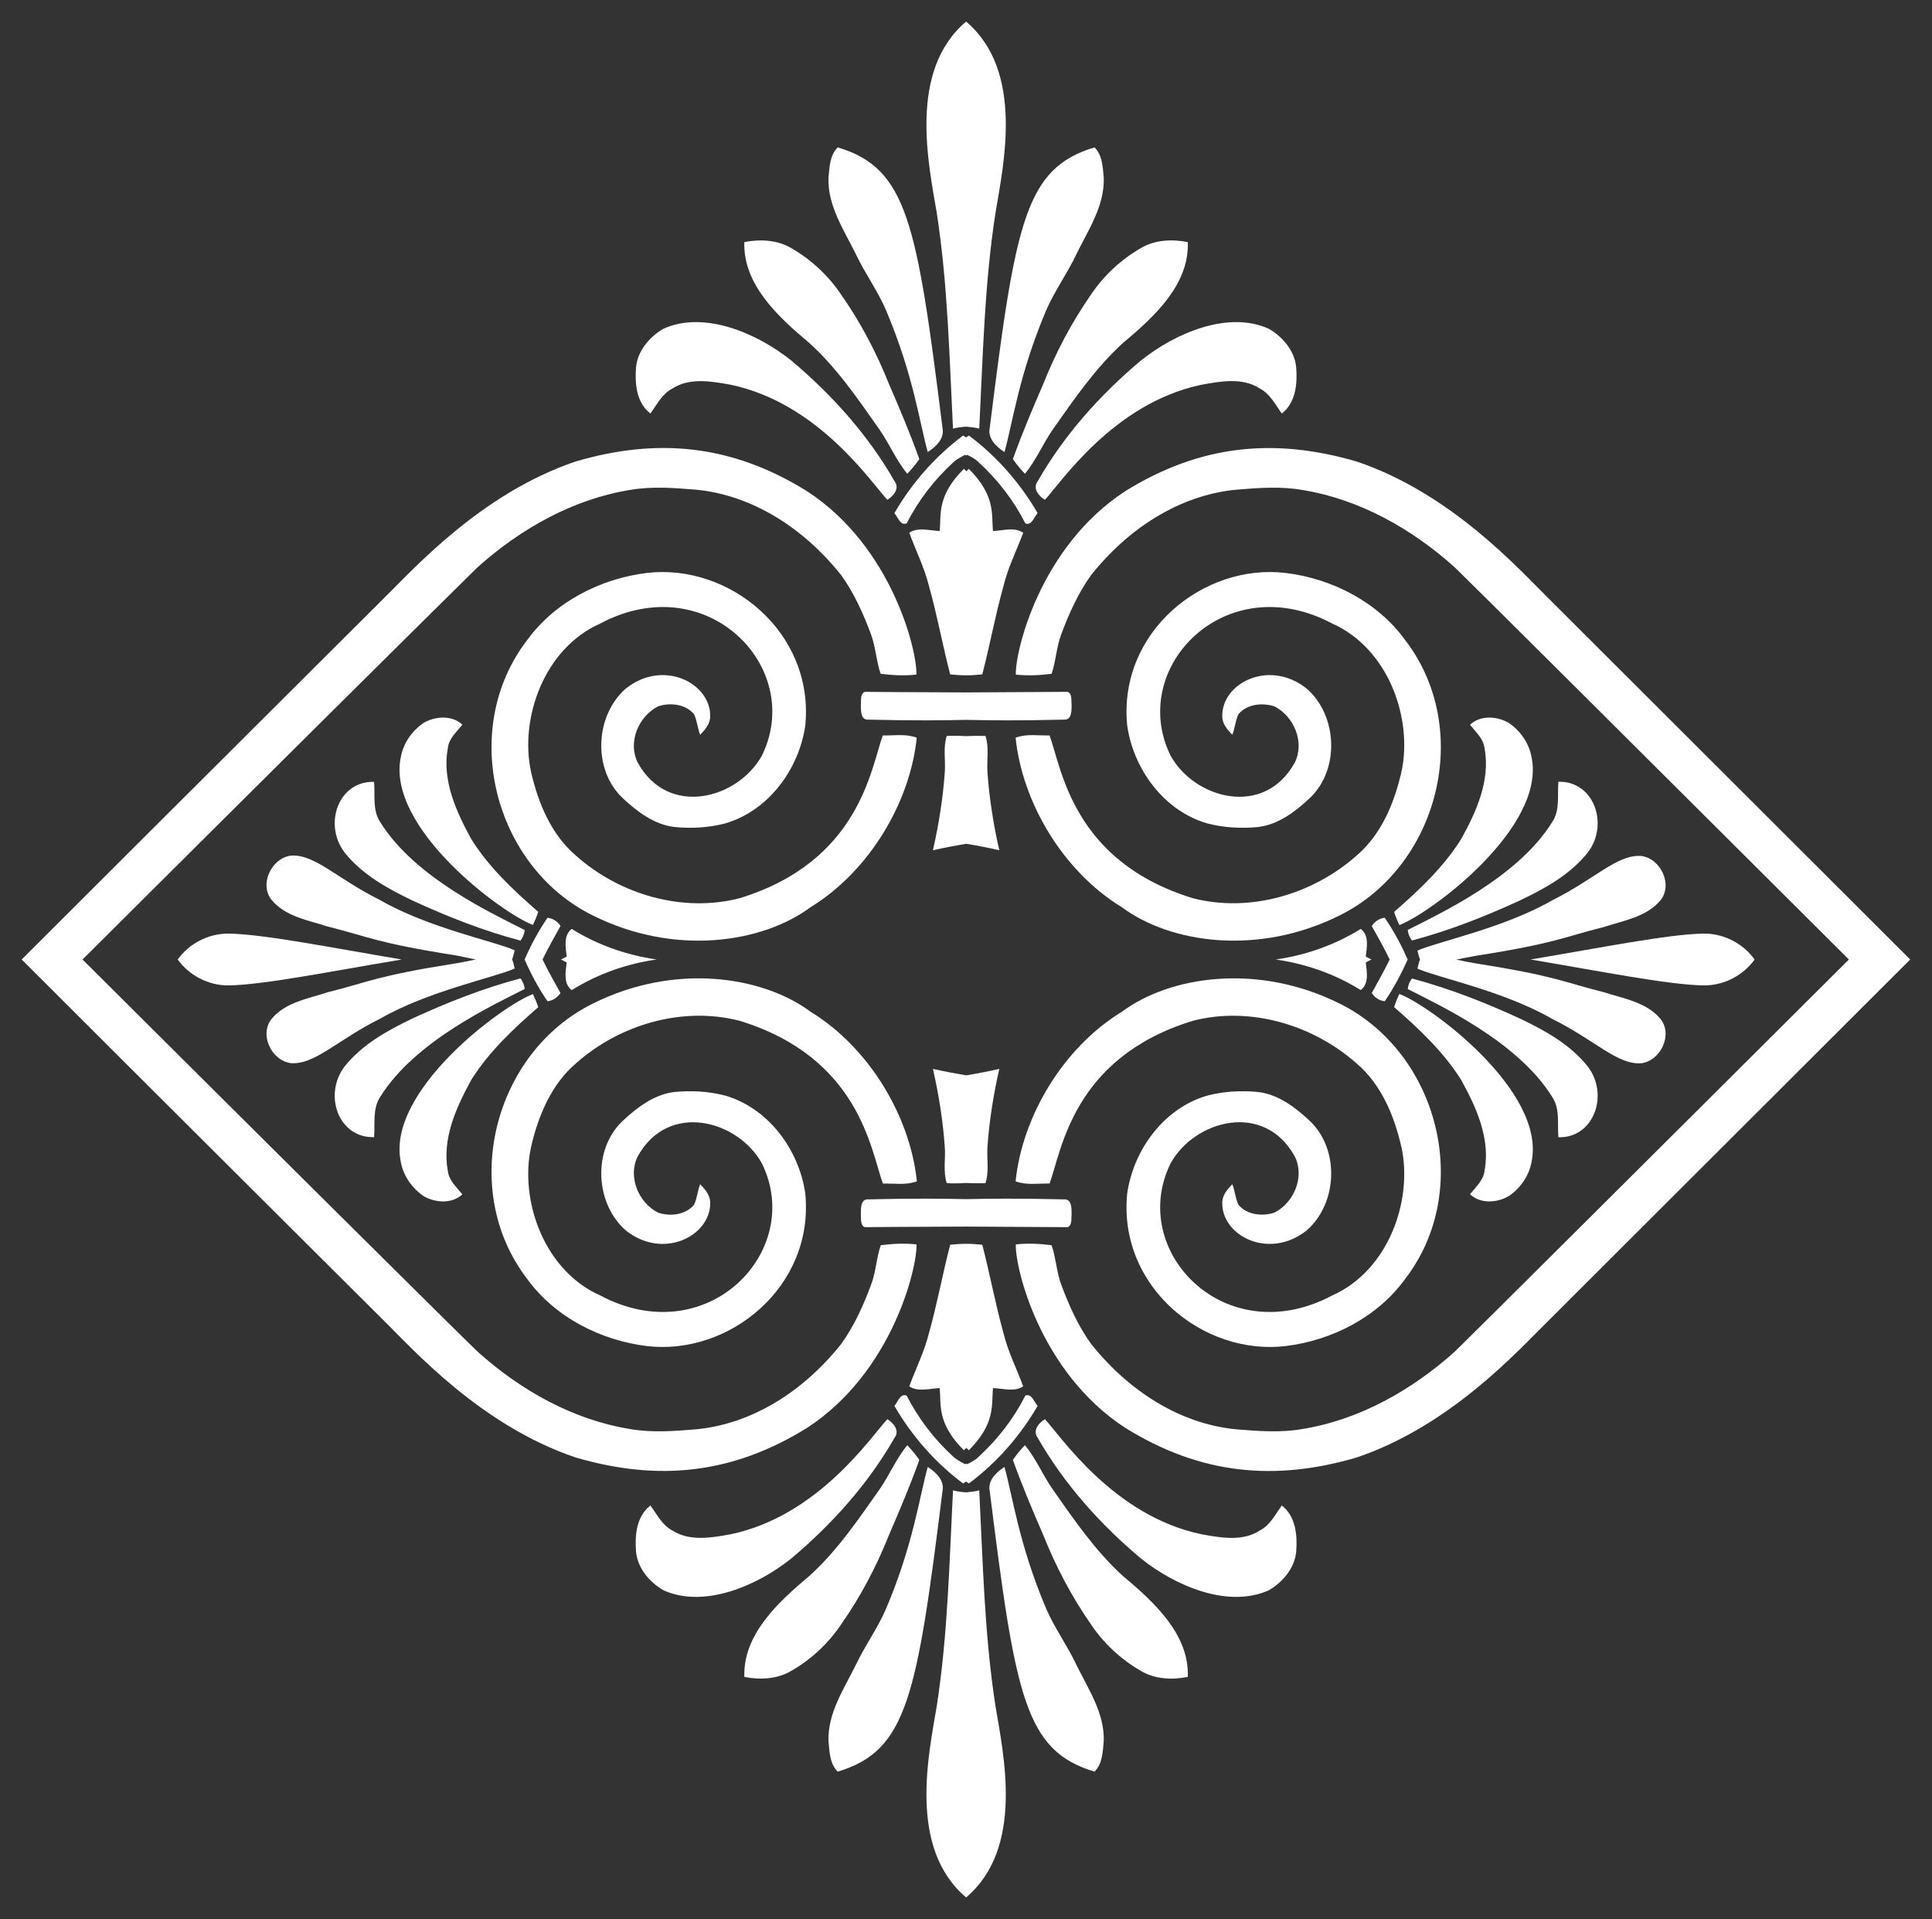 <?xml version="1.0" encoding="utf-8"?>
<!-- Generator: Adobe Illustrator 24.2.1, SVG Export Plug-In . SVG Version: 6.00 Build 0)  -->
<svg version="1.1" id="Layer_1" xmlns="http://www.w3.org/2000/svg" xmlns:xlink="http://www.w3.org/1999/xlink" x="0px" y="0px"
	 viewBox="0 0 1648 1636.8" style="enable-background:new 0 0 1648 1636.8;" xml:space="preserve">
<rect x="0" y="0" width="1648" height="1636.8" fill="#333333" stroke="none"/>
<style type="text/css">
	.st0{fill:#FFFFFF;}
</style>
<g>
	<path class="st0" d="M18.5,818.4c138.4,138.3,308.6,307.7,309.6,308.7c23.6,23.1,81.8,88.8,163.1,116.1
		c69.7,20.3,132.9,14.6,197.2-25.3c73-47.5,94.1-137.1,93.4-156.5c-10.2-1.1-20.4-0.6-30.5,0.7c-3.8,11-4.1,22.9-8.3,33.8
		c-6.6,17.7-14.4,35.1-25.5,50.5c-35.8,44.8-81.1,69-124.6,72.8c-18.4,1.5-37.1,2.9-55.4-0.3c-48.9-7.9-93.6-33.2-130.1-66
		C389.6,1135.8,222,969.5,70.4,818.4C222,667.3,389.6,501.1,407.3,483.9c36.5-32.7,81.2-58.1,130.1-66c18.3-3.2,37-1.8,55.4-0.3
		c43.5,3.8,88.8,28.1,124.6,72.8c11.1,15.3,18.9,32.8,25.5,50.5c4.1,10.9,4.5,22.8,8.3,33.8c10.1,1.3,20.3,1.8,30.5,0.7
		c0.8-19.5-20.4-109.1-93.4-156.5c-64.3-39.9-127.5-45.7-197.2-25.3c-81.3,27.4-139.5,93.1-163.1,116.1
		C327.1,510.7,156.9,680.1,18.5,818.4z"/>
	<path class="st0" d="M1577.1,818.4c-169.4,168.8-324.7,323.4-336.2,334.5c-36.5,32.7-81.2,58.1-130.1,66c-18.3,3.2-37,1.8-55.4,0.3
		c-43.5-3.8-88.8-28.1-124.6-72.8c-11.1-15.3-18.9-32.8-25.5-50.5c-4.1-10.9-4.5-22.8-8.3-33.8c-10.1-1.3-20.3-1.8-30.5-0.7
		c-0.8,19.5,20.4,109.1,93.4,156.5c64.3,39.9,127.5,45.7,197.2,25.3c81.3-27.4,139.5-93.1,163.1-116.1
		c0.6-0.6,148.2-147.9,309.2-308.7c-161-160.8-308.6-308.1-309.2-308.7c-23.6-23.1-81.8-88.8-163.1-116.1
		c-69.7-20.3-132.9-14.6-197.2,25.3c-73,47.5-94.1,137.1-93.4,156.5c10.2,1.1,20.4,0.6,30.5-0.7c3.8-11,4.1-22.9,8.3-33.8
		c6.6-17.7,14.4-35.1,25.5-50.5c35.8-44.8,81.1-69,124.6-72.8c18.4-1.5,37.1-2.9,55.4,0.3c48.9,7.9,93.6,33.2,130.1,66
		C1252.5,495,1407.8,649.6,1577.1,818.4z"/>
	<path class="st0" d="M807.6,1009.2c5.5,0.2,11,0.2,16.5-0.2c5.5,0.3,11,0.3,16.5,0.2c3.3-10,1-20.6,1.7-30.9
		c1.5-21.9,5.1-44.6,10.1-66.6c-9.3,2.1-18.8,4-28.3,5.5c-9.5-1.6-18.9-3.4-28.3-5.5c5,22,8.6,44.7,10.1,66.6
		C806.7,988.5,804.3,999.1,807.6,1009.2z"/>
	<path class="st0" d="M807.6,627.7c5.5-0.2,11-0.2,16.5,0.2c5.5-0.3,11-0.3,16.5-0.2c3.3,10,1,20.6,1.7,30.9
		c1.5,21.9,5.1,44.6,10.1,66.6c-9.3-2.1-18.8-4-28.3-5.5c-9.5,1.6-18.9,3.4-28.3,5.5c5-22,8.6-44.7,10.1-66.6
		C806.7,648.3,804.3,637.7,807.6,627.7z"/>
	<path class="st0" d="M151.6,818.4c9.4,13.1,25.7,22.4,44,22.1c30.6-0.7,86.4-12,147.1-22.1C282,808.2,226.2,797,195.6,796.3
		C177.3,796,160.9,805.3,151.6,818.4z"/>
	<path class="st0" d="M1305.6,818.4c60.6,10.2,116.4,21.4,147.1,22.1c18.4,0.3,34.7-9.1,44-22.1c-9.4-13.1-25.7-22.4-44-22.1
		C1422,797,1366.3,808.2,1305.6,818.4z"/>
	<path class="st0" d="M405.8,818.4c-5.4,1.1-10.9,2.3-16.4,3.2c-69,10.9-74.2,15.8-109.7,24.7c-16.7,5.5-36,8.4-48,22.7
		c-10.8,13.4-0.1,35.7,16.4,37.8c20.5,1.5,39.3-19.6,76.1-37.9c41-23.6,97.8-35.2,114.8-42.8c-0.5-2.2-1-5.4-2.2-7.8
		c1.1-2.4,1.6-5.5,2.2-7.8c-17-7.6-73.8-19.1-114.8-42.8c-36.9-18.3-55.7-39.4-76.1-37.9c-16.5,2.1-27.2,24.4-16.4,37.8
		c11.9,14.3,31.2,17.3,48,22.7c35.5,8.9,40.7,13.8,109.7,24.7C394.9,816.1,400.4,817.3,405.8,818.4z"/>
	<path class="st0" d="M1211.3,818.4c-1.1,2.4-1.6,5.5-2.2,7.8c17,7.6,73.8,19.1,114.8,42.8c36.9,18.3,55.7,39.4,76.1,37.9
		c16.5-2.1,27.2-24.4,16.4-37.8c-11.9-14.3-31.2-17.3-48-22.7c-35.5-8.9-40.7-13.8-109.7-24.7c-5.5-0.9-10.9-2-16.4-3.2
		c5.4-1.1,10.9-2.3,16.4-3.2c69-10.9,74.2-15.8,109.7-24.7c16.7-5.5,36-8.4,48-22.7c10.8-13.4,0.1-35.7-16.4-37.8
		c-20.5-1.5-39.3,19.6-76.1,37.9c-41,23.6-97.8,35.2-114.8,42.8C1209.7,812.9,1210.2,816,1211.3,818.4z"/>
	<path class="st0" d="M447.5,818.4c5.1,11.8,11.6,24,19.5,35.6c4.7-0.5,8.5-3.2,11.1-7c-5.2-9.4-10.6-18.8-15.3-28.6
		c4.7-9.7,10.1-19.2,15.3-28.6c-2.6-3.9-6.4-6.5-11.1-7C459.1,794.4,452.6,806.6,447.5,818.4z"/>
	<path class="st0" d="M1185.4,818.4c-4.7,9.7-10.1,19.2-15.3,28.6c2.6,3.9,6.4,6.5,11.1,7c7.9-11.6,14.4-23.9,19.5-35.6
		c-5.1-11.8-11.6-24-19.5-35.6c-4.7,0.5-8.5,3.2-11.1,7C1175.4,799.2,1180.7,808.7,1185.4,818.4z"/>
	<path class="st0" d="M319.1,969.9c1-11.5-1.6-24.1,5.3-34.4c29.5-47.7,97.1-78.6,123.2-92c-0.4-3.3-1.6-6.4-3.6-9
		c-31.8,8.4-62.7,20.6-92.6,34.4c-21.2,10.2-42.5,22-57.4,40.7C275.5,933.8,288.8,970.9,319.1,969.9z"/>
	<path class="st0" d="M319.1,666.9c1,11.5-1.6,24.1,5.3,34.4c29.5,47.7,97.1,78.6,123.2,92c-0.4,3.3-1.6,6.4-3.6,9
		c-31.8-8.4-62.7-20.6-92.6-34.4c-21.2-10.2-42.5-22-57.4-40.7C275.5,703,288.8,665.9,319.1,666.9z"/>
	<path class="st0" d="M1354.4,909.7c-14.9-18.8-36.2-30.5-57.4-40.7c-29.9-13.8-60.7-25.9-92.6-34.4c-2,2.6-3.2,5.6-3.6,9
		c26,13.4,93.6,44.2,123.2,92c6.9,10.2,4.3,22.8,5.3,34.4C1359.5,970.9,1372.8,933.8,1354.4,909.7z"/>
	<path class="st0" d="M1354.4,727.1c-14.9,18.8-36.2,30.5-57.4,40.7c-29.9,13.8-60.7,25.9-92.6,34.4c-2-2.6-3.2-5.6-3.6-9
		c26-13.4,93.6-44.2,123.2-92c6.9-10.2,4.3-22.8,5.3-34.4C1359.5,665.9,1372.8,703,1354.4,727.1z"/>
	<path class="st0" d="M478.5,818.4c1.6,0.8,3.3,1.6,4.9,2.5c-0.9,7.9-3.1,18,4.3,23.6c22-13.7,46.8-22.5,72.4-26.1
		c-25.6-3.7-50.5-12.4-72.4-26.1c-7.3,5.6-5.2,15.7-4.3,23.6C481.7,816.8,480.1,817.6,478.5,818.4z"/>
	<path class="st0" d="M1088.3,818.4c25.6,3.7,50.5,12.4,72.4,26.1c7.3-5.6,5.2-15.7,4.3-23.6c1.6-0.9,3.2-1.7,4.9-2.5
		c-1.6-0.8-3.3-1.6-4.9-2.5c0.9-7.9,3.1-18-4.3-23.6C1138.7,806,1113.9,814.7,1088.3,818.4z"/>
	<path class="st0" d="M341.9,991.1c2.1,11.7,9.4,22.1,19.1,28.9c10,6,24.4,7.1,33.4-1.3c-4.9-6.1-11.4-11.7-12.4-19.9
		c-5.1-27.4,7.1-54.2,20-77.7c15-24,35.9-43.6,57.1-62c-1.2-3.9-2.8-7.6-4.5-11.2C428,857.8,329.3,931,341.9,991.1z"/>
	<path class="st0" d="M341.9,645.7c2.1-11.7,9.4-22.1,19.1-28.9c10-6,24.4-7.1,33.4,1.3c-4.9,6.1-11.4,11.7-12.4,19.9
		c-5.1,27.4,7.1,54.2,20,77.7c15,24,35.9,43.6,57.1,62c-1.2,3.9-2.8,7.6-4.5,11.2C428,779,329.3,705.8,341.9,645.7z"/>
	<path class="st0" d="M1287.3,1020c9.7-6.7,17-17.2,19.1-28.9c12.6-60.1-86.1-133.3-112.7-143.3c-1.8,3.6-3.3,7.4-4.5,11.2
		c21.2,18.5,42.1,38.1,57.1,62c13,23.4,25.2,50.3,20,77.7c-1,8.2-7.5,13.8-12.4,19.9C1262.9,1027.1,1277.3,1026,1287.3,1020z"/>
	<path class="st0" d="M1287.3,616.8c9.7,6.7,17,17.2,19.1,28.9c12.6,60.1-86.1,133.3-112.7,143.3c-1.8-3.6-3.3-7.4-4.5-11.2
		c21.2-18.5,42.1-38.1,57.1-62c13-23.4,25.2-50.3,20-77.7c-1-8.2-7.5-13.8-12.4-19.9C1262.9,609.7,1277.3,610.8,1287.3,616.8z"/>
	<path class="st0" d="M449.8,1091c23.6,32.5,62.4,52.2,101.8,57.1c70.6,8.4,143.1-50.7,135.3-130.1c-5.3-37.3-31.5-73-68.6-83.6
		c-13.9-3.6-28.6-4.4-42.9-3c-17.4,2-32,13.2-44.4,24.8c-25.6,24.3-23.5,70.1,2.7,93.2c31.9,25.5,72.4,4.9,72.1-23.4
		c0.1-6.5-4.3-11.6-8.6-15.9c-2.2,5.6-2.6,11.9-5.1,17.4c-7.2,8.8-20.5,10.3-30.8,6.8c-16.7-8.5-26-30.7-17.3-48
		c26.1-47.3,85.7-30.8,106,6.2c36.5,74.7-46.8,161-138.1,112.4c-47.8-21.2-68.9-80.9-58.9-126.6c6.1-26.6,17.3-53.5,38.5-71.5
		c37.2-33,90.7-48.7,139.5-36.1c102.4,31.5,111.8,110.6,122.1,138.8c9.6-0.2,19.7,1.6,29-1.9c-5.7-55.2-40.4-113.8-90.6-144.6
		c-41.1-30.5-115.9-42-186-6.9C421.4,897.8,390.9,1014.5,449.8,1091z"/>
	<path class="st0" d="M449.8,545.8c23.6-32.5,62.4-52.2,101.8-57.1c70.6-8.4,143.1,50.7,135.3,130.1c-5.3,37.3-31.5,73-68.6,83.6
		c-13.9,3.6-28.6,4.4-42.9,3c-17.4-2-32-13.2-44.4-24.8c-25.6-24.3-23.5-70.1,2.7-93.2c31.9-25.5,72.4-4.9,72.1,23.4
		c0.1,6.5-4.3,11.6-8.6,15.9c-2.2-5.6-2.6-11.9-5.1-17.4c-7.2-8.8-20.5-10.3-30.8-6.8c-16.7,8.5-26,30.7-17.3,48
		c26.1,47.3,85.7,30.8,106-6.2c36.5-74.7-46.8-161-138.1-112.4c-47.8,21.2-68.9,80.9-58.9,126.6c6.1,26.6,17.3,53.5,38.5,71.5
		c37.2,33,90.7,48.7,139.5,36.1C733.3,734.6,742.8,655.5,753,627.3c9.6,0.2,19.7-1.6,29,1.9c-5.7,55.2-40.4,113.8-90.6,144.6
		c-41.1,30.5-115.9,42-186,6.9C421.4,739,390.9,622.3,449.8,545.8z"/>
	<path class="st0" d="M1096.7,1148.1c39.4-4.8,78.2-24.6,101.8-57.1c58.9-76.5,28.4-193.2-55.6-234.9c-70.2-35.1-145-23.6-186,6.9
		c-50.2,30.7-84.9,89.3-90.6,144.6c9.3,3.5,19.3,1.7,29,1.9c10.3-28.2,19.7-107.3,122.1-138.8c48.7-12.6,102.2,3.2,139.5,36.1
		c21.3,18,32.4,44.9,38.5,71.5c10,45.7-11.2,105.4-58.9,126.6c-91.3,48.6-174.6-37.7-138.1-112.4c20.3-37.1,79.9-53.5,106-6.2
		c8.8,17.3-0.6,39.5-17.3,48c-10.3,3.4-23.6,2-30.8-6.8c-2.5-5.5-2.9-11.8-5.1-17.4c-4.3,4.3-8.7,9.4-8.6,15.9
		c-0.4,28.3,40.2,48.9,72.1,23.4c26.2-23,28.3-68.8,2.7-93.2c-12.4-11.6-26.9-22.8-44.4-24.8c-14.3-1.4-28.9-0.6-42.9,3
		c-37.1,10.5-63.3,46.3-68.6,83.6C953.6,1097.3,1026.1,1156.5,1096.7,1148.1z"/>
	<path class="st0" d="M1096.7,488.7c39.4,4.8,78.2,24.6,101.8,57.1c58.9,76.5,28.4,193.2-55.6,234.9c-70.2,35.1-145,23.6-186-6.9
		c-50.2-30.7-84.9-89.3-90.6-144.6c9.3-3.5,19.3-1.7,29-1.9c10.3,28.2,19.7,107.3,122.1,138.8c48.7,12.6,102.2-3.2,139.5-36.1
		c21.3-18,32.4-44.9,38.5-71.5c10-45.7-11.2-105.4-58.9-126.6c-91.3-48.6-174.6,37.7-138.1,112.4c20.3,37.1,79.9,53.5,106,6.2
		c8.8-17.3-0.6-39.5-17.3-48c-10.3-3.4-23.6-2-30.8,6.8c-2.5,5.5-2.9,11.8-5.1,17.4c-4.3-4.3-8.7-9.4-8.6-15.9
		c-0.4-28.3,40.2-48.9,72.1-23.4c26.2,23,28.3,68.8,2.7,93.2c-12.4,11.6-26.9,22.8-44.4,24.8c-14.3,1.4-28.9,0.6-42.9-3
		c-37.1-10.5-63.3-46.3-68.6-83.6C953.6,539.5,1026.1,480.3,1096.7,488.7z"/>
	<path class="st0" d="M914.1,1035.5c-0.1-4.6,0.3-12.9-6.4-12.5c-40.1-1-64.8-0.6-83.5-0.2c-18.7-0.4-43.4-0.8-83.5,0.2
		c-6.7-0.5-6.3,7.8-6.4,12.5c0.4,3.7-0.8,9.2,3.3,11.2c0,0,43.1-0.4,86.6-0.5c43.5,0.2,86.6,0.5,86.6,0.5
		C914.9,1044.7,913.6,1039.2,914.1,1035.5z"/>
	<path class="st0" d="M914.1,601.3c-0.1,4.6,0.3,12.9-6.4,12.5c-40.1,1-64.8,0.6-83.5,0.2c-18.7,0.4-43.4,0.8-83.5-0.2
		c-6.7,0.5-6.3-7.8-6.4-12.5c0.4-3.7-0.8-9.2,3.3-11.2c0,0,43.1,0.4,86.6,0.5c43.5-0.2,86.6-0.5,86.6-0.5
		C914.9,592.1,913.6,597.6,914.1,601.3z"/>
	<path class="st0" d="M756.9,1210.5c-13.5,14.3-58.5,82.5-133.9,98.2c-16.2,2.9-34.6,6.2-49.3-3.2c-8.9-4.5-13.3-13.8-18.9-21.4
		c-11.9,9.2-13.3,25.1-12.3,38.9c1.1,14.2,11.3,26.3,23.2,33.3c34.5,15.8,79.9-3.4,109.5-27.2c34.7-29.2,65.5-63.6,88-103
		C767.6,1220.2,762.1,1213.6,756.9,1210.5z"/>
	<path class="st0" d="M756.9,426.3c-13.5-14.3-58.5-82.5-133.9-98.2c-16.2-2.9-34.6-6.2-49.3,3.2c-8.9,4.5-13.3,13.8-18.9,21.4
		c-11.9-9.2-13.3-25.1-12.3-38.9c1.1-14.2,11.3-26.3,23.2-33.3c34.5-15.8,79.9,3.4,109.5,27.2c34.7,29.2,65.5,63.6,88,103
		C767.6,416.6,762.1,423.2,756.9,426.3z"/>
	<path class="st0" d="M1025.2,1308.7c-75.4-15.6-120.4-83.9-133.9-98.2c-5.2,3-10.6,9.6-6.3,15.6c22.6,39.5,53.3,73.9,88,103
		c29.5,23.8,75,43,109.5,27.2c11.9-7,22.1-19.1,23.2-33.3c1-13.9-0.5-29.7-12.3-38.9c-5.6,7.6-10,16.9-18.9,21.4
		C1059.8,1315,1041.4,1311.6,1025.2,1308.7z"/>
	<path class="st0" d="M1025.2,328.1c-75.4,15.6-120.4,83.9-133.9,98.2c-5.2-3-10.6-9.6-6.3-15.6c22.6-39.5,53.3-73.9,88-103
		c29.5-23.8,75-43,109.5-27.2c11.9,7,22.1,19.1,23.2,33.3c1,13.9-0.5,29.7-12.3,38.9c-5.6-7.6-10-16.9-18.9-21.4
		C1059.8,321.8,1041.4,325.2,1025.2,328.1z"/>
	<path class="st0" d="M872.8,1182.5c-5.6-15.1-13-29.6-16.8-45.4c-7-24.9-11.6-50.4-18.1-75.4c-4.5-0.5-9.1-0.8-13.7-0.8
		c-4.6,0-9.2,0.3-13.7,0.8c-6.5,25-11.1,50.5-18.1,75.4c-3.9,15.7-11.2,30.2-16.8,45.4c7.8,5.1,17.4,1.7,26,1.5
		c1.3,13.8-2.7,29.8,20.6,53c0.7-0.7,1.4-1.4,2.1-2.1c0.7,0.7,1.4,1.4,2.1,2.1c23.2-23.2,19.2-39.3,20.6-53
		C855.5,1184.1,865,1187.6,872.8,1182.5z"/>
	<path class="st0" d="M872.8,454.4c-5.6,15.1-13,29.6-16.8,45.4c-7,24.9-11.6,50.4-18.1,75.4c-4.5,0.5-9.1,0.8-13.7,0.8
		c-4.6,0-9.2-0.3-13.7-0.8c-6.5-25-11.1-50.5-18.1-75.4c-3.9-15.7-11.2-30.2-16.8-45.4c7.8-5.1,17.4-1.7,26-1.5
		c1.3-13.8-2.7-29.8,20.6-53c0.7,0.7,1.4,1.4,2.1,2.1c0.7-0.7,1.4-1.4,2.1-2.1c23.2,23.2,19.2,39.3,20.6,53
		C855.5,452.7,865,449.2,872.8,454.4z"/>
	<path class="st0" d="M824.9,1248.9c-0.3-0.2-0.5-0.4-0.8-0.6c-0.3,0.2-0.5,0.4-0.8,0.6c-3.5-1.9-7.2-3.7-10.1-6.4
		c-16.2-14.8-29.8-32.5-39.8-52.1c-5.5-2.3-7.5,5.5-10.5,8.7c14.8,25.6,34.9,48.5,58.6,66.2c0.9-0.5,1.7-1,2.5-1.6
		c0.8,0.5,1.7,1.1,2.5,1.6c23.7-17.7,43.8-40.6,58.6-66.2c-3-3.1-5.1-11-10.5-8.7c-9.9,19.6-23.5,37.2-39.8,52.1
		C832.1,1245.3,828.5,1247.1,824.9,1248.9z"/>
	<path class="st0" d="M824.9,387.9c-0.3,0.2-0.5,0.4-0.8,0.6c-0.3-0.2-0.5-0.4-0.8-0.6c-3.5,1.9-7.2,3.7-10.1,6.4
		c-16.2,14.8-29.8,32.5-39.8,52.1c-5.5,2.3-7.5-5.5-10.5-8.7c14.8-25.6,34.9-48.5,58.6-66.2c0.9,0.5,1.7,1,2.5,1.6
		c0.8-0.5,1.7-1.1,2.5-1.6c23.7,17.7,43.8,40.6,58.6,66.2c-3,3.1-5.1,11-10.5,8.7c-9.9-19.6-23.5-37.2-39.8-52.1
		C832.1,391.5,828.5,389.7,824.9,387.9z"/>
	<path class="st0" d="M758.5,1308.8c9.1-21,18-42.1,25.7-63.6c-3.1-4.4-6.5-8.6-10.3-12.5c-9.5,11.5-15.2,25.5-23.7,37.7
		c-18.2,25.9-36.2,52.4-59.8,73.8c-27.5,23-56.6,50.3-55.5,86.1c13.5,2.7,28.5,1.9,40.5-5.4c16.9-9.8,31.5-23.5,42.3-39.7
		C734.3,1361.5,747.8,1335.7,758.5,1308.8z"/>
	<path class="st0" d="M758.5,328c9.1,21,18,42.1,25.7,63.6c-3.1,4.4-6.5,8.6-10.3,12.5c-9.5-11.5-15.2-25.5-23.7-37.7
		C732,340.5,714,314,690.4,292.6c-27.5-23-56.6-50.3-55.5-86.1c13.5-2.7,28.5-1.9,40.5,5.4c16.9,9.8,31.5,23.5,42.3,39.7
		C734.3,275.3,747.8,301.2,758.5,328z"/>
	<path class="st0" d="M957.8,1344.2c-23.5-21.4-41.6-47.9-59.8-73.8c-8.5-12.2-14.2-26.2-23.7-37.7c-3.8,3.8-7.2,8-10.3,12.5
		c7.7,21.5,16.6,42.7,25.7,63.6c10.7,26.9,24.2,52.7,40.7,76.4c10.8,16.2,25.4,29.9,42.3,39.7c12,7.4,27,8.1,40.5,5.4
		C1014.5,1394.5,985.4,1367.2,957.8,1344.2z"/>
	<path class="st0" d="M957.8,292.6c-23.5,21.5-41.6,47.9-59.8,73.8c-8.5,12.2-14.2,26.2-23.7,37.7c-3.8-3.8-7.2-8-10.3-12.5
		c7.7-21.5,16.6-42.7,25.7-63.6c10.7-26.9,24.2-52.7,40.7-76.4c10.8-16.2,25.4-29.9,42.3-39.7c12-7.4,27-8.1,40.5-5.4
		C1014.5,242.3,985.4,269.6,957.8,292.6z"/>
	<path class="st0" d="M791.4,1251.2c-7.1,25.1-12.2,65.8-35.7,121.2c-7.1,16.5-17.8,31.1-25.5,47.3c-10.2,20.8-24.3,41.4-23.5,65.5
		c0.9,8.9,1,19.2,7.9,25.9c59.2-17.9,67.4-63.5,89.3-238.9C806,1262.8,798.5,1255.9,791.4,1251.2z"/>
	<path class="st0" d="M791.4,385.6c-7.1-25.1-12.2-65.8-35.7-121.2c-7.1-16.5-17.8-31.1-25.5-47.3c-10.2-20.8-24.3-41.4-23.5-65.5
		c0.9-8.9,1-19.2,7.9-25.9c59.2,17.9,67.4,63.5,89.3,238.9C806,374,798.5,380.9,791.4,385.6z"/>
	<path class="st0" d="M918,1419.7c-7.6-16.2-18.3-30.8-25.5-47.3c-23.5-55.4-28.6-96.1-35.7-121.2c-7.1,4.7-14.6,11.6-12.5,21
		c21.9,175.4,30.1,221,89.3,238.9c6.9-6.7,7-17,7.9-25.9C942.3,1461.1,928.2,1440.5,918,1419.7z"/>
	<path class="st0" d="M918,217.1c-7.6,16.2-18.3,30.8-25.5,47.3c-23.5,55.4-28.6,96.1-35.7,121.2c-7.1-4.7-14.6-11.6-12.5-21
		c21.9-175.4,30.1-221,89.3-238.9c6.9,6.7,7,17,7.9,25.9C942.3,175.7,928.2,196.3,918,217.1z"/>
	<path class="st0" d="M849.1,1454.9c-9.4-60.8-10.7-122.4-13.8-183.7c-3.7,1-7.4,1.3-11.2,1.7c-3.8-0.3-7.5-0.7-11.2-1.7
		c-3.1,61.3-4.4,122.9-13.8,183.7c-6.9,41.6-24.8,121.3,25,163.5C873.9,1576.2,856,1496.5,849.1,1454.9z"/>
	<path class="st0" d="M849.1,181.9c-9.4,60.8-10.7,122.4-13.8,183.7c-3.7-1-7.4-1.3-11.2-1.7c-3.8,0.3-7.5,0.7-11.2,1.7
		c-3.1-61.3-4.4-122.9-13.8-183.7c-6.9-41.6-24.8-121.3,25-163.5C873.9,60.6,856,140.3,849.1,181.9z"/>
</g>
</svg>
